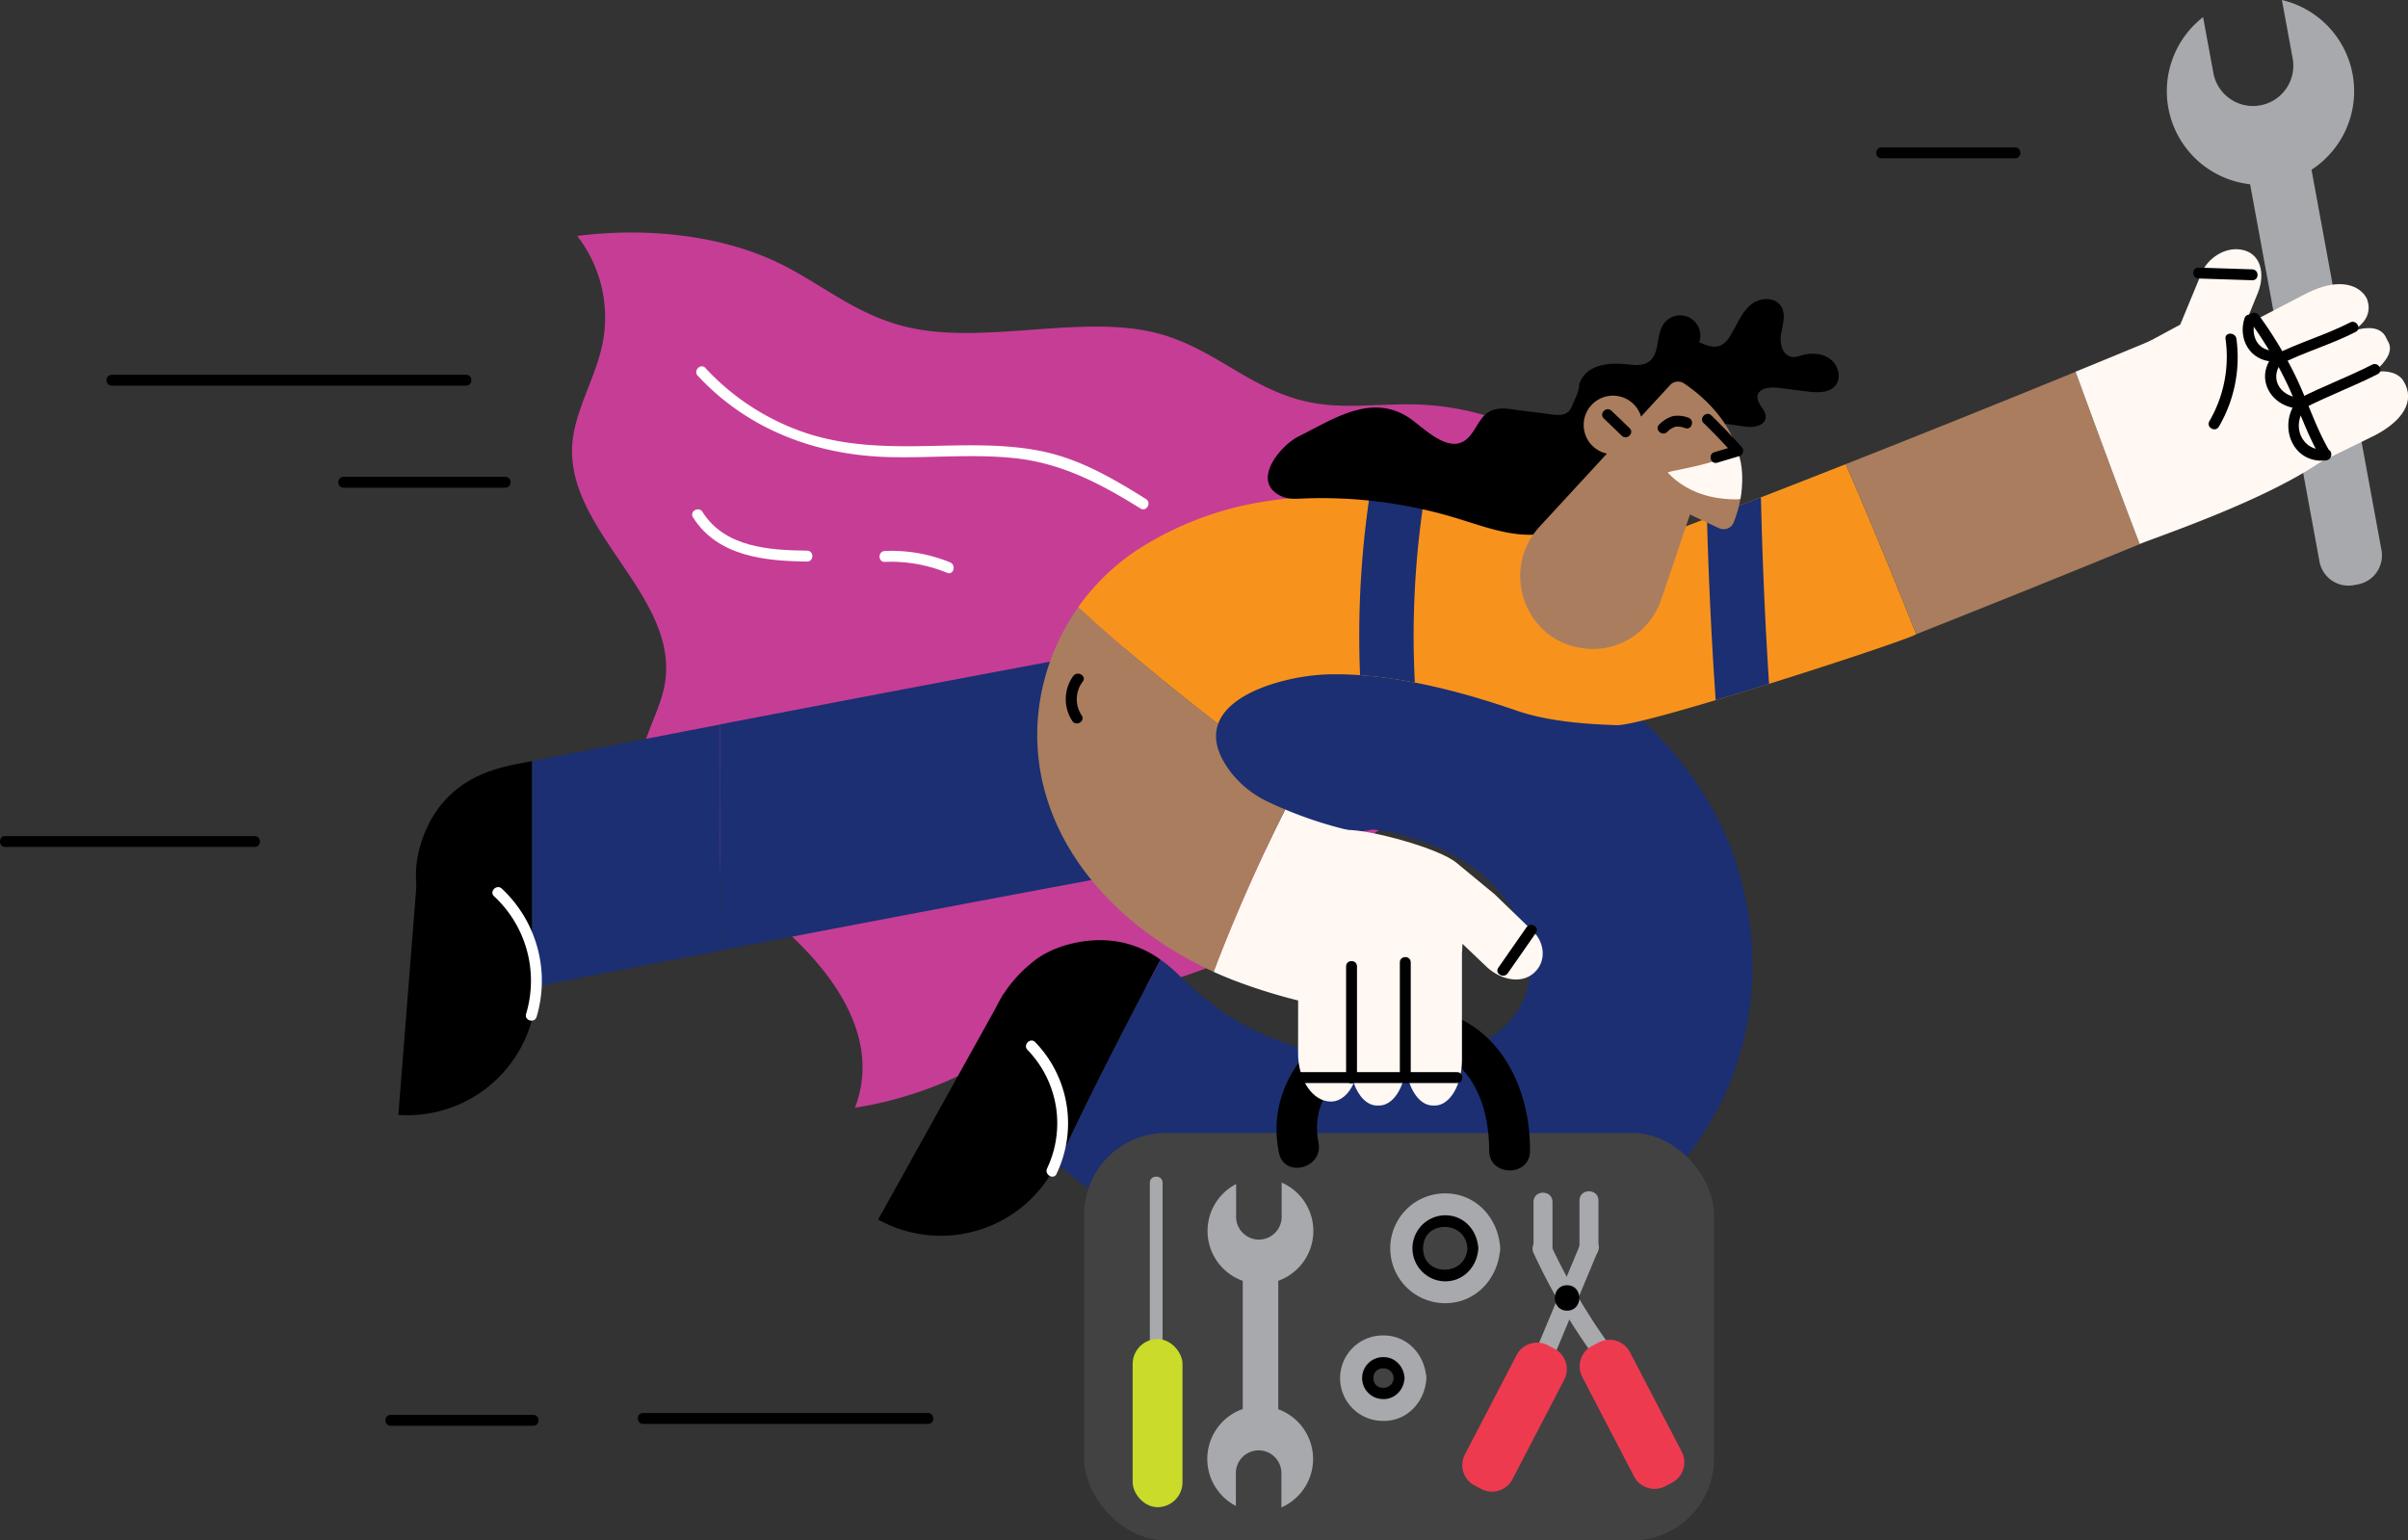 <svg xmlns="http://www.w3.org/2000/svg" xmlns:xlink="http://www.w3.org/1999/xlink" viewBox="0 0 1016.12 650.07"><rect x="0" y="0" width="1016.12" height="650.07" fill="#333333" stroke="none"/><defs><style>.cls-1{fill:#f7931d;}.cls-2{fill:#a7a9ac;}.cls-3{fill:#c63d96;}.cls-4{fill:#1b2f72;}.cls-5{fill:#fff8f3;}.cls-6{fill:#aa7d5f;}.cls-7{clip-path:url(#clip-path);}.cls-8{fill:#fff;}.cls-9{fill:#424242;}.cls-10{fill:#cadb2a;}.cls-11{fill:#ee3a4f;}</style><clipPath id="clip-path"><path class="cls-1" d="M778.86,195.88q-49.64,19.58-99.53,38.49c-32.39-11.37-67.88-22-103-24.44a184,184,0,0,0-44.8,2.06,138,138,0,0,0-50.13,19.12A93.63,93.63,0,0,0,455,256.21c18.82,17.44,38.86,33.6,59,49.29,2.74-7.55,11.33-12.87,21.12-16.25a88.72,88.72,0,0,1,26.58-4.69c1.41,0,2.83,0,4.25,0,25,.54,50.64,7.27,74,15.33,12.93,4.46,28.4,5.67,42.24,6.15,12,.41,126.93-37.11,126.4-38.44C799,243.59,789.21,219.64,778.86,195.88Z"/></clipPath></defs><g id="Capa_2" data-name="Capa 2"><g id="APERTURA"><g id="MUÑECA"><path id="LLAVE" class="cls-2" d="M1004.93,232.17,975.4,71.63A39.53,39.53,0,0,0,962.91,0l4.54,24.65A17,17,0,1,1,934,30.81L929.65,7.23a39.54,39.54,0,0,0,19.84,70.53L978.77,237a12.43,12.43,0,0,0,14.43,9.95l1.78-.33A12.43,12.43,0,0,0,1004.93,232.17Z"/><path class="cls-3" d="M683.22,206.82c-.8,21.42,21,65.19-6.58,79.23s-47.17,46.13-77.36,56.69c-7.09,2.48-14.32,5.17-19.77,9.25-6,4.44-9.17,10-13,15.29-15,20.51-42.34,37.89-73.3,46.61-14.85,4.19-30.7,6.57-44.27,12.87-11.43,5.32-20.21,13-30.37,19.45-16.46,10.51-36.91,18-57.78,21.26,9.32-24.52-3.12-48.07-21.3-67s-42.1-34.78-58.88-54.34c-5-5.89-9.49-12.24-10.29-19.42-1.32-11.82,7.29-24.23,9.89-36.41,8.18-38.25-42.67-66.18-38.6-104.25,1.34-12.51,8.61-25.07,11.84-37.64a56,56,0,0,0-9.89-48.83c30.51-3.86,61,.1,83.94,10.88,19.56,9.21,34.15,23.31,57.65,28.08C416.52,145,456,133,486.76,140.25,514,146.66,528.88,167,557.85,170.6c12.63,1.58,26.47-.28,39.6.09,36.7,1,63.09,18.81,85.77,36.13Z"/><path d="M470.85,397.25c-11.18-1.71-25.42,1.17-34.47,8.26-9.72,7.61-17.75,18.5-19.11,31.14-1.24,11.46.3,25.47,8.26,34.47a198.9,198.9,0,0,0,20.71,20.26c13.69-29.32,28.42-58,43.48-86.38A43.13,43.13,0,0,0,470.85,397.25Z"/><path class="cls-4" d="M517.23,427.87a128.58,128.58,0,0,1-21-17.61l.75.81a61.69,61.69,0,0,0-7.25-6.07c-15.06,28.39-29.79,57.06-43.48,86.38a198.73,198.73,0,0,0,70.19,38.26,309.88,309.88,0,0,0,31.35,7.93q6-46.32,12.29-92.66C544.69,441.79,529.5,436.21,517.23,427.87Z"/><path class="cls-4" d="M628.65,537.68c20.83-4.94,40.42-11.83,57.87-24.78a132.89,132.89,0,0,0,40.61-49.5c15-31.22,16.09-68.43,4.86-101.08-13.47-39.17-44.44-68.23-80.57-87-28.56-14.82-59.89-20-91.69-20.21-6.1,0-13,2.66-19,6.44-47.36,8.26-94.63,17.1-141.87,26q-47.46,9-94.88,18.13c-.66,31.69,0,63.49.72,95.32l8.86-1.72q86.94-16.77,174-32.88c30-5.5,60-10.92,90-16l1.71-.32c1,.11,2,.24,2.93.38,17.81,2.58,38.55,11.53,50.36,25.72,14.84,17.83,20,42.86-.38,59.31-12.14,9.81-28.58,12.6-44.19,12.38a153,153,0,0,1-27.89-3q-6.23,46.33-12.29,92.66C574.47,542.81,602,544,628.65,537.68Z"/><path d="M217.53,322.53c-12.25,2.41-23,6.91-31.19,16.84-7.43,9-12.26,23.26-10.46,35s7,23.81,16.84,31.19c8.79,6.61,20.51,11.88,31.83,10.89v-95.3Z"/><path class="cls-4" d="M304.67,401.06c-.71-31.83-1.38-63.63-.72-95.32q-28.06,5.42-56.13,10.87l-23.27,4.55v95.3a28.56,28.56,0,0,0,3.18-.43Q266.18,408.47,304.67,401.06Z"/><path d="M176.65,362a54.42,54.42,0,0,1-8.55,108.5Z"/><path d="M423.42,419.54a54.41,54.41,0,1,1-52.86,95.13Z"/><path class="cls-5" d="M568.64,350.24a172.19,172.19,0,0,1-26.31-8.62,730.63,730.63,0,0,0-30.24,68.5c2.8,1.26,5.61,2.45,8.44,3.55A235.12,235.12,0,0,0,551,423a37.23,37.23,0,0,0,45.88-34.65l0-.75A37,37,0,0,0,568.64,350.24Z"/><path class="cls-6" d="M519.17,325.62c-6-8-7.12-14.63-5.13-20.12-20.17-15.69-40.21-31.85-59-49.29-15.18,21.44-21.26,48.89-14.79,75.27,8.9,36.27,38.65,63.56,71.87,78.64a730.63,730.63,0,0,1,30.24-68.5c-2.41-1-4.79-2.06-7.15-3.18A43.15,43.15,0,0,1,519.17,325.62Z"/><path d="M452.91,285.25a16.74,16.74,0,0,0-.44,19c1.61,2.47,5.59.17,4-2.32a12.27,12.27,0,0,1,.44-14.31c1.75-2.4-2.24-4.69-4-2.33Z"/><path class="cls-1" d="M778.86,195.88q-49.64,19.58-99.53,38.49c-32.39-11.37-67.88-22-103-24.44a184,184,0,0,0-44.8,2.06,138,138,0,0,0-50.13,19.12A93.63,93.63,0,0,0,455,256.21c18.82,17.44,38.86,33.6,59,49.29,2.74-7.55,11.33-12.87,21.12-16.25a88.72,88.72,0,0,1,26.58-4.69c1.41,0,2.83,0,4.25,0,25,.54,50.64,7.27,74,15.33,12.93,4.46,28.4,5.67,42.24,6.15,12,.41,126.93-37.11,126.4-38.44C799,243.59,789.21,219.64,778.86,195.88Z"/><g class="cls-7"><path class="cls-4" d="M598.07,302.61a379.53,379.53,0,0,1,5-104.46c2.76-14.48-19.41-20.63-22.19-6.08a401.39,401.39,0,0,0-5.86,110.37c1.28,14.65,24.3,14.91,23,.17Z"/><path class="cls-4" d="M749.58,329.32a1875.71,1875.71,0,0,1-6.72-193.17c.24-14.83-22.76-15-23-.17a1875.52,1875.52,0,0,0,6.72,193.17c1.27,14.65,24.28,14.92,23,.17Z"/></g><path class="cls-6" d="M920,138.65,916.79,140l-6.52,2.73Z"/><path class="cls-6" d="M778.86,195.88c10.35,23.76,20.16,47.71,29.76,71.76q47.25-18.72,94.28-38c-9.25-24.13-18.14-48.4-27.06-72.72Q827.48,176.69,778.86,195.88Z"/><path class="cls-5" d="M995.94,173.81C995,150,966.11,143,941.42,143c-5.21,0,.33-12.65-4.54-10.81a77.59,77.59,0,0,0-10,3.54L916.79,140l3.16-1.31-9.68,4,6.52-2.73q-20.44,8.52-40.95,16.91c8.92,24.32,17.81,48.59,27.06,72.72C914.46,224.84,996.84,197.73,995.94,173.81Z"/><path d="M705.9,182.6C686,193.87,676.22,220.23,652.6,225c-12.78,2.55-25.67-2.57-38.14-6.36a195.26,195.26,0,0,0-65.08-8.24c-2.83.13-5.78.29-8.38-.85-13.74-6.05-.71-21.57,7-25.39,14.61-7.21,30.56-18.39,46.55-7.88,5.87,3.86,16.3,15.3,24,9.33,2-1.56,3.34-3.85,4.67-6s2.8-4.42,5-5.75c2.71-1.64,6.1-1.65,9.23-1.21,5.69.81,11.38,1.45,17.08,2.22,2.64.36,5.74.59,7.55-1.38a8.34,8.34,0,0,0,1.39-2.47c1.07-2.56,2.92-5.95,2.92-8.83,2.84-8.43,12.4-9.3,20.05-8.44,3.22.36,6.79.75,9.42-1.16,4.61-3.35,2.87-10.87,6-15.61A8.49,8.49,0,0,1,717,144.42c6.39,3,10.43,2.93,14-4.28,2.41-4,4.2-8.55,7.79-11.53s9.91-3.52,12.64.44c2.3,3.32.9,7.68.18,11.58s.3,9.16,4.25,9.93c1.67.33,3.32-.32,4.93-.75,4-1.05,8.61-.66,11.86,2s4.43,7.9,1.8,11-7.74,2.94-12,2.39l-11.92-1.51c-3.61-.46-8.56.05-8.91,3.62-.31,3.14,3.63,5.6,3.46,8.76-.19,3.44-4.77,4.47-8.23,4-8.94-1.11-18.91-3.49-27.43.64C708.23,181.33,707.06,182,705.9,182.6Z"/><path class="cls-5" d="M734.42,210.67s2.77-13.57-2.22-22.19L703.57,199.3S716.44,216.41,734.42,210.67Z"/><path class="cls-6" d="M703.57,199.3c10.43-2.29,20.75-3.85,29.77-9-4.64-14.92-16.8-24.55-22.73-28.49a4.54,4.54,0,0,0-5.87.7l-12.25,13.3c-.12-.38-.24-.75-.4-1.13a12.36,12.36,0,1,0-14,16.75l-28.42,30.83c-16.5,17.92-6.69,47.36,17.37,51.17.66.11,1.33.2,2,.27,14.17,1.59,27.45-7.27,32-20.78l12.09-35.78,12.27,5.78a4.58,4.58,0,0,0,6.19-2.48,53.39,53.39,0,0,0,2.82-9.74C722.91,211.1,711.8,208,703.57,199.3Z"/><path d="M703.45,182.36a8.7,8.7,0,0,1,3.6-2.29,8.59,8.59,0,0,1,4.12.63c2.84.89,4.05-3.55,1.23-4.43a12.3,12.3,0,0,0-6.57-.63,13.87,13.87,0,0,0-5.63,3.47c-2.23,1.95,1,5.2,3.25,3.25Z"/><path d="M676.78,176.59l7.62,7.34c2.13,2,5.39-1.19,3.25-3.25L680,173.34c-2.13-2.05-5.39,1.19-3.25,3.25Z"/><path d="M718.93,178.57q6.62,6.47,12.79,13.33c.33-1.28.67-2.57,1-3.85l-9.29,2.78c-2.83.84-1.63,5.28,1.22,4.43l9.29-2.77a2.33,2.33,0,0,0,1-3.85q-6.18-6.85-12.78-13.32c-2.12-2.07-5.38,1.18-3.26,3.25Z"/><path class="cls-8" d="M294.44,158.56c21.31,22.94,50.21,33.64,81.12,34.35,17.52.41,35.14-1.41,52.62.45,19.91,2.11,36.34,10.82,53.07,21.23,2.52,1.57,4.83-2.41,2.32-4-13.83-8.61-27.84-16.88-44-20.17-16.49-3.36-33.4-2.45-50.11-2.16-17.13.3-34.24-.27-50.58-5.94a101.88,101.88,0,0,1-41.2-27c-2-2.18-5.26,1.08-3.25,3.25Z"/><path class="cls-8" d="M292.44,218.34c10.36,16.46,30.34,18.44,48.11,18.65,3,0,3-4.57,0-4.6-16-.19-34.72-1.41-44.13-16.37-1.58-2.5-5.56-.19-4,2.32Z"/><path class="cls-8" d="M373.4,237.13a62.47,62.47,0,0,1,26.26,4.61c2.74,1.12,3.93-3.33,1.22-4.43a65.3,65.3,0,0,0-27.48-4.78c-3,.11-3,4.72,0,4.6Z"/><path class="cls-8" d="M208.49,378.25A48.63,48.63,0,0,1,222,427.89c-.84,2.84,3.6,4.05,4.44,1.22A53.27,53.27,0,0,0,211.74,375c-2.16-2-5.42,1.23-3.25,3.26Z"/><path class="cls-8" d="M445.84,495.36a49.2,49.2,0,0,0-9-55.54c-2.06-2.13-5.31,1.13-3.25,3.26a44.5,44.5,0,0,1,8.27,50c-1.26,2.66,2.7,5,4,2.32Z"/><path d="M47.2,162.76H196.65c3,0,3-4.6,0-4.6H47.2c-3,0-3,4.6,0,4.6Z"/><path d="M145,205.82h68.19c3,0,3-4.6,0-4.6H145c-3,0-3,4.6,0,4.6Z"/><path d="M794,66.81H850.3c3,0,3-4.6,0-4.6H794c-3,0-3,4.6,0,4.6Z"/><path d="M2.22,357.44h105.2c3,0,3-4.6,0-4.6H2.22c-3,0-3,4.6,0,4.6Z"/><path d="M271.41,600.93H391.57c3,0,3-4.61,0-4.61H271.41c-3,0-3,4.61,0,4.61Z"/><path d="M164.89,601.7H225c3,0,3-4.6,0-4.6H164.89c-3,0-3,4.6,0,4.6Z"/><path class="cls-5" d="M920,137l9-21.74c2.29-5.92,9.94-11.64,17.69-9.71,7.5,1.88,9.1,10.24,6.18,17.79l-5.63,13.8,4.43-2.07,21.85-11.39c14.35-7.1,22.5-2.91,25.22,2.29h0c3.64,9.58-6.73,13.89-6.73,13.89l-7,2.74c10-4.46,19.25-6.65,22.12.41l.38.73c2.73,4.38-.55,8.56-5.51,13.24,5.65-.89,10.2.52,12.21,3.8,5.28,8.59-.57,16.95-12.06,22.94L932.24,218l-30.4-71.21Z"/><path d="M991.73,136.07c-10.49,5.39-21.79,8.5-32.28,13.89-2.64,1.35-.31,5.32,2.32,4,10.49-5.38,21.79-8.5,32.28-13.89,2.64-1.35.31-5.32-2.32-4Z"/><path d="M1001,153.89c-10,5.11-20.62,9.05-30.65,14.17-2.64,1.34-.31,5.31,2.32,4,10-5.11,20.63-9.06,30.66-14.17,2.63-1.35.31-5.32-2.33-4Z"/><path d="M950.38,113.67l-22.63-.73c-3-.1-3,4.5,0,4.6l22.63.73c3,.09,3-4.51,0-4.6Z"/><path d="M947.12,134.33c-2.81,8.8,2.34,17.87,11.91,18.25,3,.12,3-4.48,0-4.6-6.66-.26-9.32-6.63-7.47-12.43.9-2.82-3.54-4-4.44-1.22Z"/><path d="M958.62,150.78c-7.54,10.21,1.15,22.22,12.9,21.56l-1.62-3.92c-9.06,10.14-3.1,27.5,11.64,25.89,2.92-.32,3-4.92,0-4.6-10.41,1.13-15.08-10.54-8.39-18,1.24-1.39.48-4-1.63-3.93-8.26.47-14.4-7.23-8.93-14.63,1.76-2.39-2.23-4.68-4-2.33Z"/><path d="M949.18,135.28a167.91,167.91,0,0,1,16.17,27.19c4.68,10,8,20.47,13.53,30,1.49,2.56,5.47.25,4-2.32-5.54-9.54-8.88-20.06-13.54-30A166.48,166.48,0,0,0,953.15,133c-1.72-2.38-5.71-.08-4,2.32Z"/><path d="M939.12,143a53.89,53.89,0,0,1-6.82,34.75c-1.48,2.56,2.49,4.88,4,2.32A57.94,57.94,0,0,0,943.72,143c-.39-2.89-5-2.93-4.6,0Z"/><rect class="cls-9" x="457.5" y="478.14" width="265.76" height="171.93" rx="34.41"/><path d="M556.39,482.13c-5.22-24.76,21.59-42.61,44-39.31,20.77,3.06,28.12,24.25,28,42.73,0,11.12,17.21,11.23,17.26.13.11-29.22-15.35-57.92-47.06-60.3-33.83-2.53-66.25,26.23-58.89,61.21,2.29,10.87,18.95,6.37,16.67-4.46Z"/><path class="cls-2" d="M490.58,577.78V499.15c0-3.45-5.37-3.46-5.37,0v78.63c0,3.45,5.37,3.46,5.37,0Z"/><rect class="cls-10" x="477.96" y="565.1" width="21.03" height="70.96" rx="10.52"/><path class="cls-2" d="M651.46,582.66q11.46-27.43,22.9-54.87c2-4.78-5.8-6.86-7.77-2.14L643.7,580.52c-2,4.78,5.8,6.86,7.76,2.14Z"/><path class="cls-2" d="M674.5,526.72v-20.1c0-5.18-8-5.19-8,0v20.1c0,5.18,8,5.19,8,0Z"/><path class="cls-2" d="M647.11,507.22v19.59c0,5.18,8,5.19,8,0V507.22c0-5.18-8-5.19-8,0Z"/><path class="cls-2" d="M647.1,528.75A262.71,262.71,0,0,0,677,578.27c3.12,4.05,10.11,0,7-4.07a262.6,262.6,0,0,1-29.94-49.52c-2.18-4.69-9.13-.6-6.95,4.07Z"/><path class="cls-11" d="M622.24,626.91l2.88,1.5a9.74,9.74,0,0,0,13.1-4.13l21.85-42a9.75,9.75,0,0,0-4.14-13.1l-2.88-1.5A9.74,9.74,0,0,0,640,571.82l-21.85,42A9.72,9.72,0,0,0,622.24,626.91Z"/><path class="cls-11" d="M705.52,625.75l-2.89,1.5a9.74,9.74,0,0,1-13.09-4.13l-21.85-42A9.73,9.73,0,0,1,671.82,568l2.89-1.5a9.74,9.74,0,0,1,13.09,4.13l21.85,42A9.74,9.74,0,0,1,705.52,625.75Z"/><path d="M661.27,553.12c6.9,0,6.92-10.73,0-10.73s-6.92,10.73,0,10.73Z"/><path class="cls-2" d="M532.4,606.56h-1c-3.85,0-7-2.43-7-5.39v-72c0-3,3.14-5.4,7-5.4h1c3.85,0,7,2.43,7,5.4v72C539.39,604.13,536.25,606.56,532.4,606.56Z"/><path class="cls-2" d="M554.2,519.5a22.32,22.32,0,1,1-32.58-19.82v13.53a9.61,9.61,0,1,0,19.21,0V499.06A22.3,22.3,0,0,1,554.2,519.5Z"/><path class="cls-2" d="M622.31,526.81c-.85,16-24.9,16.1-24.9,0s24-15.95,24.9,0c.37,6.87,11.11,6.92,10.74,0-.68-12.56-10.08-23.18-23.19-23.18a23.17,23.17,0,0,0-1,46.32c13.49.55,23.46-10.17,24.16-23.14C633.42,519.91,622.69,519.93,622.31,526.81Z"/><path d="M619.21,526.81c-.64,12-18.7,12.08-18.7,0s18.06-12,18.7,0c.16,3,4.76,3,4.6,0-.41-7.56-6-13.94-13.95-13.94a13.94,13.94,0,0,0-.63,27.86c8.14.36,14.16-6.09,14.58-13.92C624,523.86,619.37,523.86,619.21,526.81Z"/><path class="cls-2" d="M591.13,581.59c-.51,9.38-14.62,9.45-14.62,0s14.11-9.37,14.62,0c.37,6.87,11.1,6.92,10.73,0-.53-9.77-7.85-18-18-18a18,18,0,0,0-.69,36.05c10.46.46,18.19-8,18.73-18C602.23,574.69,591.5,574.71,591.13,581.59Z"/><path d="M588.08,581.59c-.3,5.46-8.52,5.51-8.52,0s8.22-5.46,8.52,0c.16,2.95,4.76,3,4.6,0-.26-4.8-3.85-8.86-8.86-8.86a8.85,8.85,0,0,0-.36,17.7c5.15.21,8.95-3.89,9.22-8.84C592.84,578.63,588.24,578.64,588.08,581.59Z"/><path class="cls-5" d="M630.76,377.45l16.16,15.62c4.48,4.12,6.13,12.28.46,17.46-5.49,5-14.22,2.88-19.93-2.38l-10.31-9.84-.23,4.22v44.89c0,10.53-5.15,19.14-11.43,19.14h-.87c-5.81,0-10.63-7.37-11.32-16.81-.7,9.44-5.52,16.81-11.33,16.81h-.87c-4.19,0-7.86-3.85-9.84-9.53-2,4.69-5.53,7.85-9.64,7.85-7.65,0-13.85-9.09-13.85-20.3l.08-79.47c0-5.88-2.6-16.73,3.28-16.73l17.52,1.86c9.81,0,38.44,7.65,46,13.9Z"/><path d="M595.3,454.07q0-24,0-47.91c0-3-4.6-3-4.6,0q0,24,0,47.91c0,3,4.6,3,4.6,0Z"/><path d="M572.62,454.94q0-23.55,0-47.11c0-2.95-4.6-3-4.6,0q0,23.57,0,47.11c0,3,4.6,3,4.6,0Z"/><path d="M547.94,457.07h66.9c3,0,3-4.6,0-4.6h-66.9c-3,0-3,4.6,0,4.6Z"/><path d="M636.25,410.73l11.88-17.06c1.7-2.44-2.29-4.74-4-2.32l-11.89,17.06c-1.69,2.44,2.29,4.74,4,2.32Z"/><path class="cls-2" d="M554.09,615.72a22.32,22.32,0,1,0-32.58,19.81V622a9.61,9.61,0,1,1,19.21,0v14.15A22.29,22.29,0,0,0,554.09,615.72Z"/></g></g></g></svg>